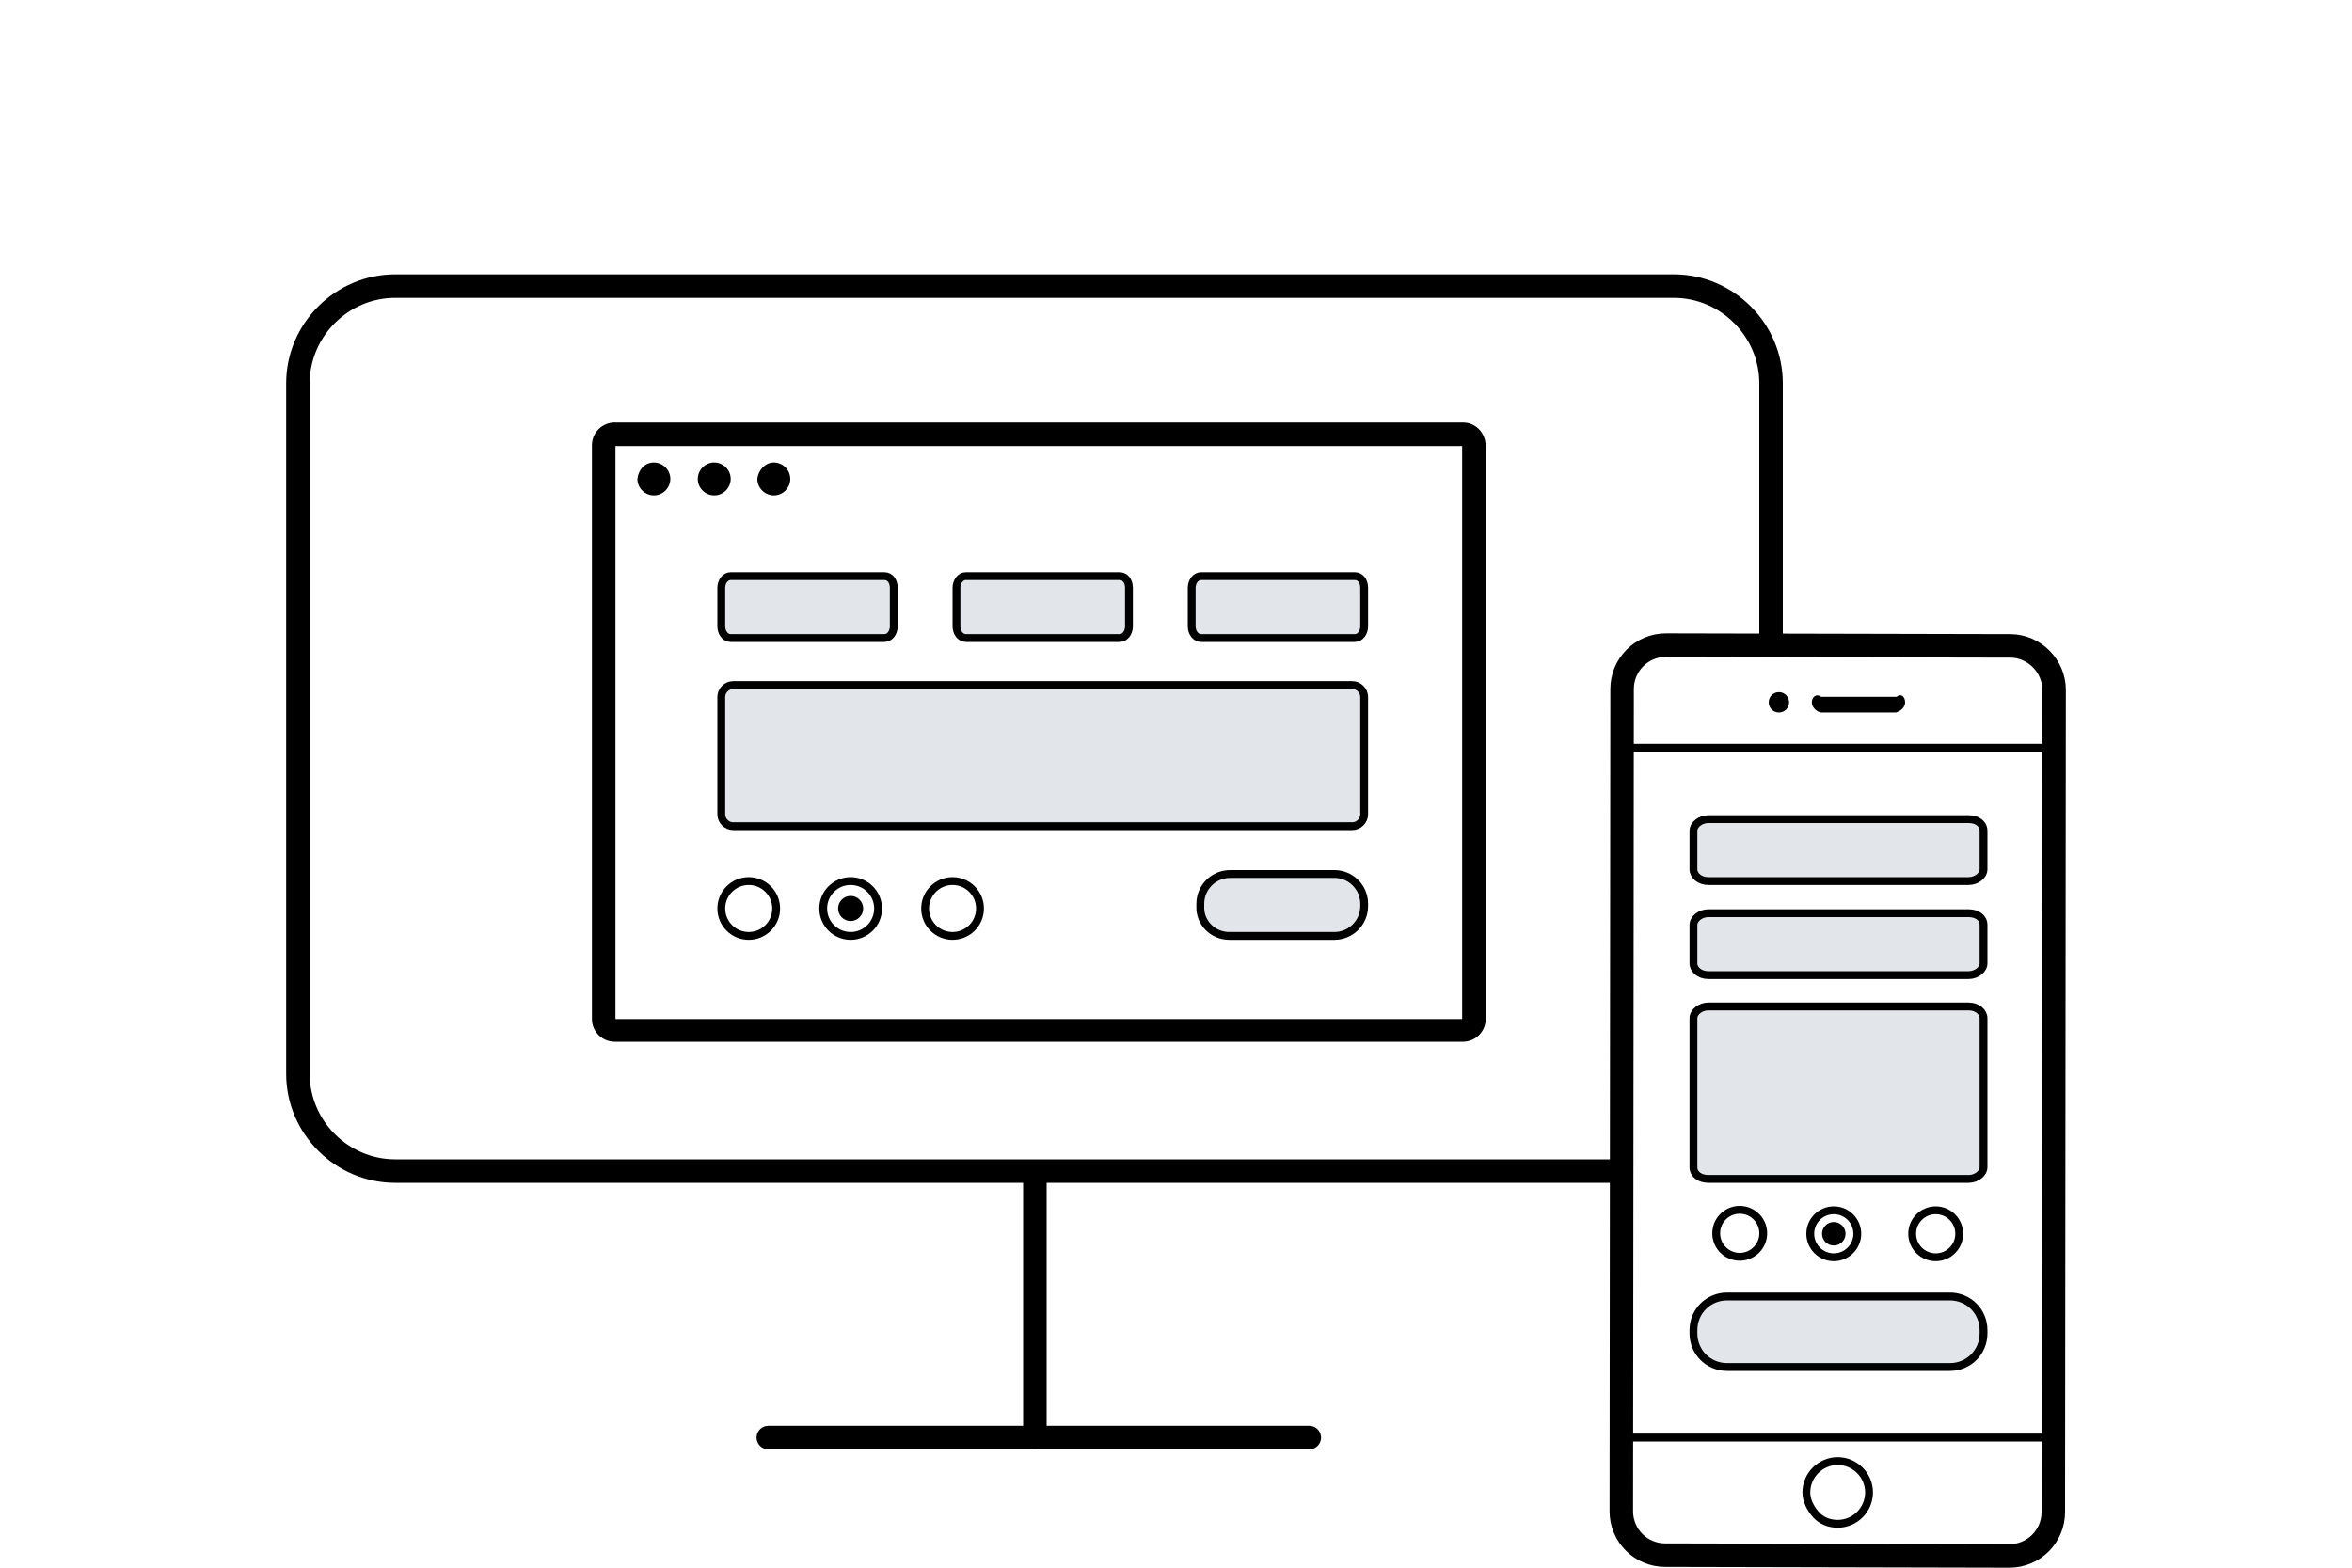 <?xml version="1.0" encoding="utf-8"?>
<!-- Generator: Adobe Illustrator 22.0.1, SVG Export Plug-In . SVG Version: 6.00 Build 0)  -->
<svg version="1.1" id="Layer_1" xmlns="http://www.w3.org/2000/svg" xmlns:xlink="http://www.w3.org/1999/xlink" x="0px" y="0px"
	 viewBox="0 0 300 200" style="enable-background:new 0 0 300 200;" xml:space="preserve">
<style type="text/css">
	.st0{fill:#FFFFFF;}
	.st1{fill:none;stroke:#000000;stroke-width:3;stroke-linecap:round;stroke-linejoin:round;stroke-miterlimit:10;}
	.st2{opacity:0.2;}
	.st3{fill:#707D91;}
	.st4{opacity:0.2;fill:#707D91;enable-background:new    ;}
	.st5{fill:none;stroke:#000000;stroke-linecap:round;stroke-linejoin:round;stroke-miterlimit:10;}
	.st6{fill:none;stroke:#000000;stroke-miterlimit:10;}
</style>
<rect class="st0" width="300" height="200"/>
<title>icon-cx-ux</title>
<g>
	<g>
		<g>
			<g>
				<path class="st1" d="M206,149.4H50.4c-6.8,0-12.4-5.6-12.4-12.4V48.9c0-6.8,5.6-12.4,12.4-12.4h163.1c6.8,0,12.4,5.6,12.4,12.4
					v32.6"/>
				<line class="st1" x1="132" y1="150.4" x2="132" y2="183.4"/>
				<line class="st1" x1="98" y1="183.4" x2="167" y2="183.4"/>
			</g>
			<g>
				<path d="M186.5,56.9V72v5.7V130h-108V77.7V72V56.9H186.5 M186.6,53.9H78.4c-1.6,0-2.9,1.3-2.9,2.9V72v5.7V130
					c0,1.6,1.3,2.9,2.9,2.9h108.2c1.6,0,2.9-1.3,2.9-2.9V77.7V72V56.9C189.5,55.2,188.2,53.9,186.6,53.9L186.6,53.9z"/>
			</g>
			<g>
				<path d="M98.7,59c1.1,0,2.1,0.9,2.1,2.1c0,1.1-0.9,2.1-2.1,2.1c-1.1,0-2.1-0.9-2.1-2.1C96.7,60,97.6,59,98.7,59z"/>
			</g>
			<g>
				<path d="M91.1,59c1.1,0,2.1,0.9,2.1,2.1c0,1.1-0.9,2.1-2.1,2.1c-1.1,0-2.1-0.9-2.1-2.1C89,60,89.9,59,91.1,59z"/>
			</g>
			<g>
				<path d="M83.4,59c1.1,0,2.1,0.9,2.1,2.1c0,1.1-0.9,2.1-2.1,2.1c-1.1,0-2.1-0.9-2.1-2.1C81.4,60,82.2,59,83.4,59z"/>
			</g>
			<g>
				<g>
					<g class="st2">
						<path class="st3" d="M93.2,81.4h19.6c0.7,0,1.2-0.7,1.2-1.5V75c0-0.9-0.5-1.5-1.2-1.5H93.2c-0.7,0-1.2,0.7-1.2,1.5v4.9
							C92,80.7,92.5,81.4,93.2,81.4z"/>
						<path class="st3" d="M123.2,81.4h19.6c0.7,0,1.2-0.7,1.2-1.5V75c0-0.9-0.5-1.5-1.2-1.5h-19.6c-0.7,0-1.2,0.7-1.2,1.5v4.9
							C122,80.7,122.5,81.4,123.2,81.4z"/>
						<path class="st3" d="M153.2,81.4h19.6c0.7,0,1.2-0.7,1.2-1.5V75c0-0.9-0.5-1.5-1.2-1.5h-19.6c-0.7,0-1.2,0.7-1.2,1.5v4.9
							C152,80.7,152.5,81.4,153.2,81.4z"/>
					</g>
					<path class="st4" d="M172.5,87.4h-79c-0.8,0-1.5,0.7-1.5,1.5v15c0,0.8,0.7,1.5,1.5,1.5h79c0.8,0,1.5-0.7,1.5-1.5v-15
						C174,88.1,173.3,87.4,172.5,87.4z"/>
					<g>
						<path class="st4" d="M156.8,119.4h13.4c2.1,0,3.8-1.7,3.8-3.8v-0.3c0-2.1-1.7-3.8-3.8-3.8h-13.3c-2.1,0-3.8,1.7-3.8,3.8v0.3
							C153,117.7,154.7,119.4,156.8,119.4z"/>
						<circle class="st5" cx="95.5" cy="115.9" r="3.5"/>
						<circle class="st5" cx="108.5" cy="115.9" r="3.5"/>
						<circle cx="108.5" cy="115.9" r="1.6"/>
						<circle class="st5" cx="121.5" cy="115.9" r="3.5"/>
						<path class="st5" d="M156.8,119.4h13.4c2.1,0,3.8-1.7,3.8-3.8v-0.3c0-2.1-1.7-3.8-3.8-3.8h-13.3c-2.1,0-3.8,1.7-3.8,3.8v0.3
							C153,117.7,154.7,119.4,156.8,119.4z"/>
					</g>
					<g>
						<path class="st6" d="M93.2,81.4h19.6c0.7,0,1.2-0.7,1.2-1.5V75c0-0.9-0.5-1.5-1.2-1.5H93.2c-0.7,0-1.2,0.7-1.2,1.5v4.9
							C92,80.7,92.5,81.4,93.2,81.4z"/>
						<path class="st6" d="M123.2,81.4h19.6c0.7,0,1.2-0.7,1.2-1.5V75c0-0.9-0.5-1.5-1.2-1.5h-19.6c-0.7,0-1.2,0.7-1.2,1.5v4.9
							C122,80.7,122.5,81.4,123.2,81.4z"/>
						<path class="st6" d="M153.2,81.4h19.6c0.7,0,1.2-0.7,1.2-1.5V75c0-0.9-0.5-1.5-1.2-1.5h-19.6c-0.7,0-1.2,0.7-1.2,1.5v4.9
							C152,80.7,152.5,81.4,153.2,81.4z"/>
					</g>
					<path class="st6" d="M172.5,87.4h-79c-0.8,0-1.5,0.7-1.5,1.5v15c0,0.8,0.7,1.5,1.5,1.5h79c0.8,0,1.5-0.7,1.5-1.5v-15
						C174,88.1,173.3,87.4,172.5,87.4z"/>
				</g>
			</g>
		</g>
		<g>
			<g>
				<path class="st1" d="M256.4,82.4l-43.9-0.1c-3.1,0-5.6,2.5-5.6,5.6l-0.1,104.9c0,3.1,2.5,5.6,5.6,5.6l43.9,0.1
					c3.1,0,5.6-2.5,5.6-5.6L262,88C262,85,259.5,82.4,256.4,82.4z"/>
				<line class="st5" x1="207" y1="95.4" x2="261.9" y2="95.4"/>
				<line class="st5" x1="207" y1="183.4" x2="261.9" y2="183.4"/>
				<g>
					<path d="M232.3,88.9L232.3,88.9h9.6c0.6-0.5,1.1,0,1.1,0.7c0,0.6-0.5,1.1-1.2,1.3l0,0h-9.6c-0.6-0.2-1.1-0.7-1.1-1.3
						C231.1,89,231.6,88.4,232.3,88.9z"/>
					<circle cx="226.9" cy="89.6" r="1.3"/>
				</g>
				<path class="st5" d="M234.4,194.4L234.4,194.4c-1.1,0-2.1-0.4-2.8-1.2s-1.2-1.8-1.2-2.8c0-2.2,1.8-4,4-4l0,0c2.2,0,4,1.8,4,4
					C238.4,192.6,236.6,194.4,234.4,194.4z"/>
			</g>
		</g>
	</g>
	<g>
		<g class="st2">
			<path class="st3" d="M217.9,112.4h33.2c1,0,1.9-0.7,1.9-1.5V106c0-0.9-0.8-1.5-1.9-1.5h-33.2c-1,0-1.9,0.7-1.9,1.5v4.9
				C216,111.7,216.8,112.4,217.9,112.4z"/>
		</g>
		<g class="st2">
			<path class="st3" d="M217.9,124.4h33.2c1,0,1.9-0.7,1.9-1.5V118c0-0.9-0.8-1.5-1.9-1.5h-33.2c-1,0-1.9,0.7-1.9,1.5v4.9
				C216,123.7,216.8,124.4,217.9,124.4z"/>
		</g>
		<g class="st2">
			<path class="st3" d="M217.9,150.4h33.2c1,0,1.9-0.7,1.9-1.5v-19c0-0.8-0.8-1.5-1.9-1.5h-33.2c-1,0-1.9,0.7-1.9,1.5v19
				C216,149.8,216.8,150.4,217.9,150.4z"/>
		</g>
		<path class="st4" d="M220.3,174.4h28.4c2.4,0,4.3-1.9,4.3-4.3v-0.4c0-2.4-1.9-4.3-4.3-4.3h-28.4c-2.4,0-4.3,1.9-4.3,4.3v0.4
			C216,172.5,217.9,174.4,220.3,174.4z"/>
		<g>
			<path class="st6" d="M217.9,112.4h33.2c1,0,1.9-0.7,1.9-1.5V106c0-0.9-0.8-1.5-1.9-1.5h-33.2c-1,0-1.9,0.7-1.9,1.5v4.9
				C216,111.7,216.8,112.4,217.9,112.4z"/>
		</g>
		<g>
			<path class="st6" d="M217.9,124.4h33.2c1,0,1.9-0.7,1.9-1.5V118c0-0.9-0.8-1.5-1.9-1.5h-33.2c-1,0-1.9,0.7-1.9,1.5v4.9
				C216,123.7,216.8,124.4,217.9,124.4z"/>
		</g>
		<g>
			<path class="st6" d="M217.9,150.4h33.2c1,0,1.9-0.7,1.9-1.5v-19c0-0.8-0.8-1.5-1.9-1.5h-33.2c-1,0-1.9,0.7-1.9,1.5v19
				C216,149.8,216.8,150.4,217.9,150.4z"/>
		</g>
		<g>
			<ellipse transform="matrix(0.16 -0.987 0.987 0.16 31.03 351.271)" class="st5" cx="222" cy="157.4" rx="3" ry="3"/>
			<circle class="st5" cx="246.9" cy="157.4" r="3"/>
			<g>
				<circle class="st5" cx="233.9" cy="157.4" r="3"/>
				<circle cx="233.9" cy="157.4" r="1.5"/>
			</g>
		</g>
		<path class="st5" d="M220.3,174.4h28.4c2.4,0,4.3-1.9,4.3-4.3v-0.4c0-2.4-1.9-4.3-4.3-4.3h-28.4c-2.4,0-4.3,1.9-4.3,4.3v0.4
			C216,172.5,217.9,174.4,220.3,174.4z"/>
	</g>
</g>
</svg>
